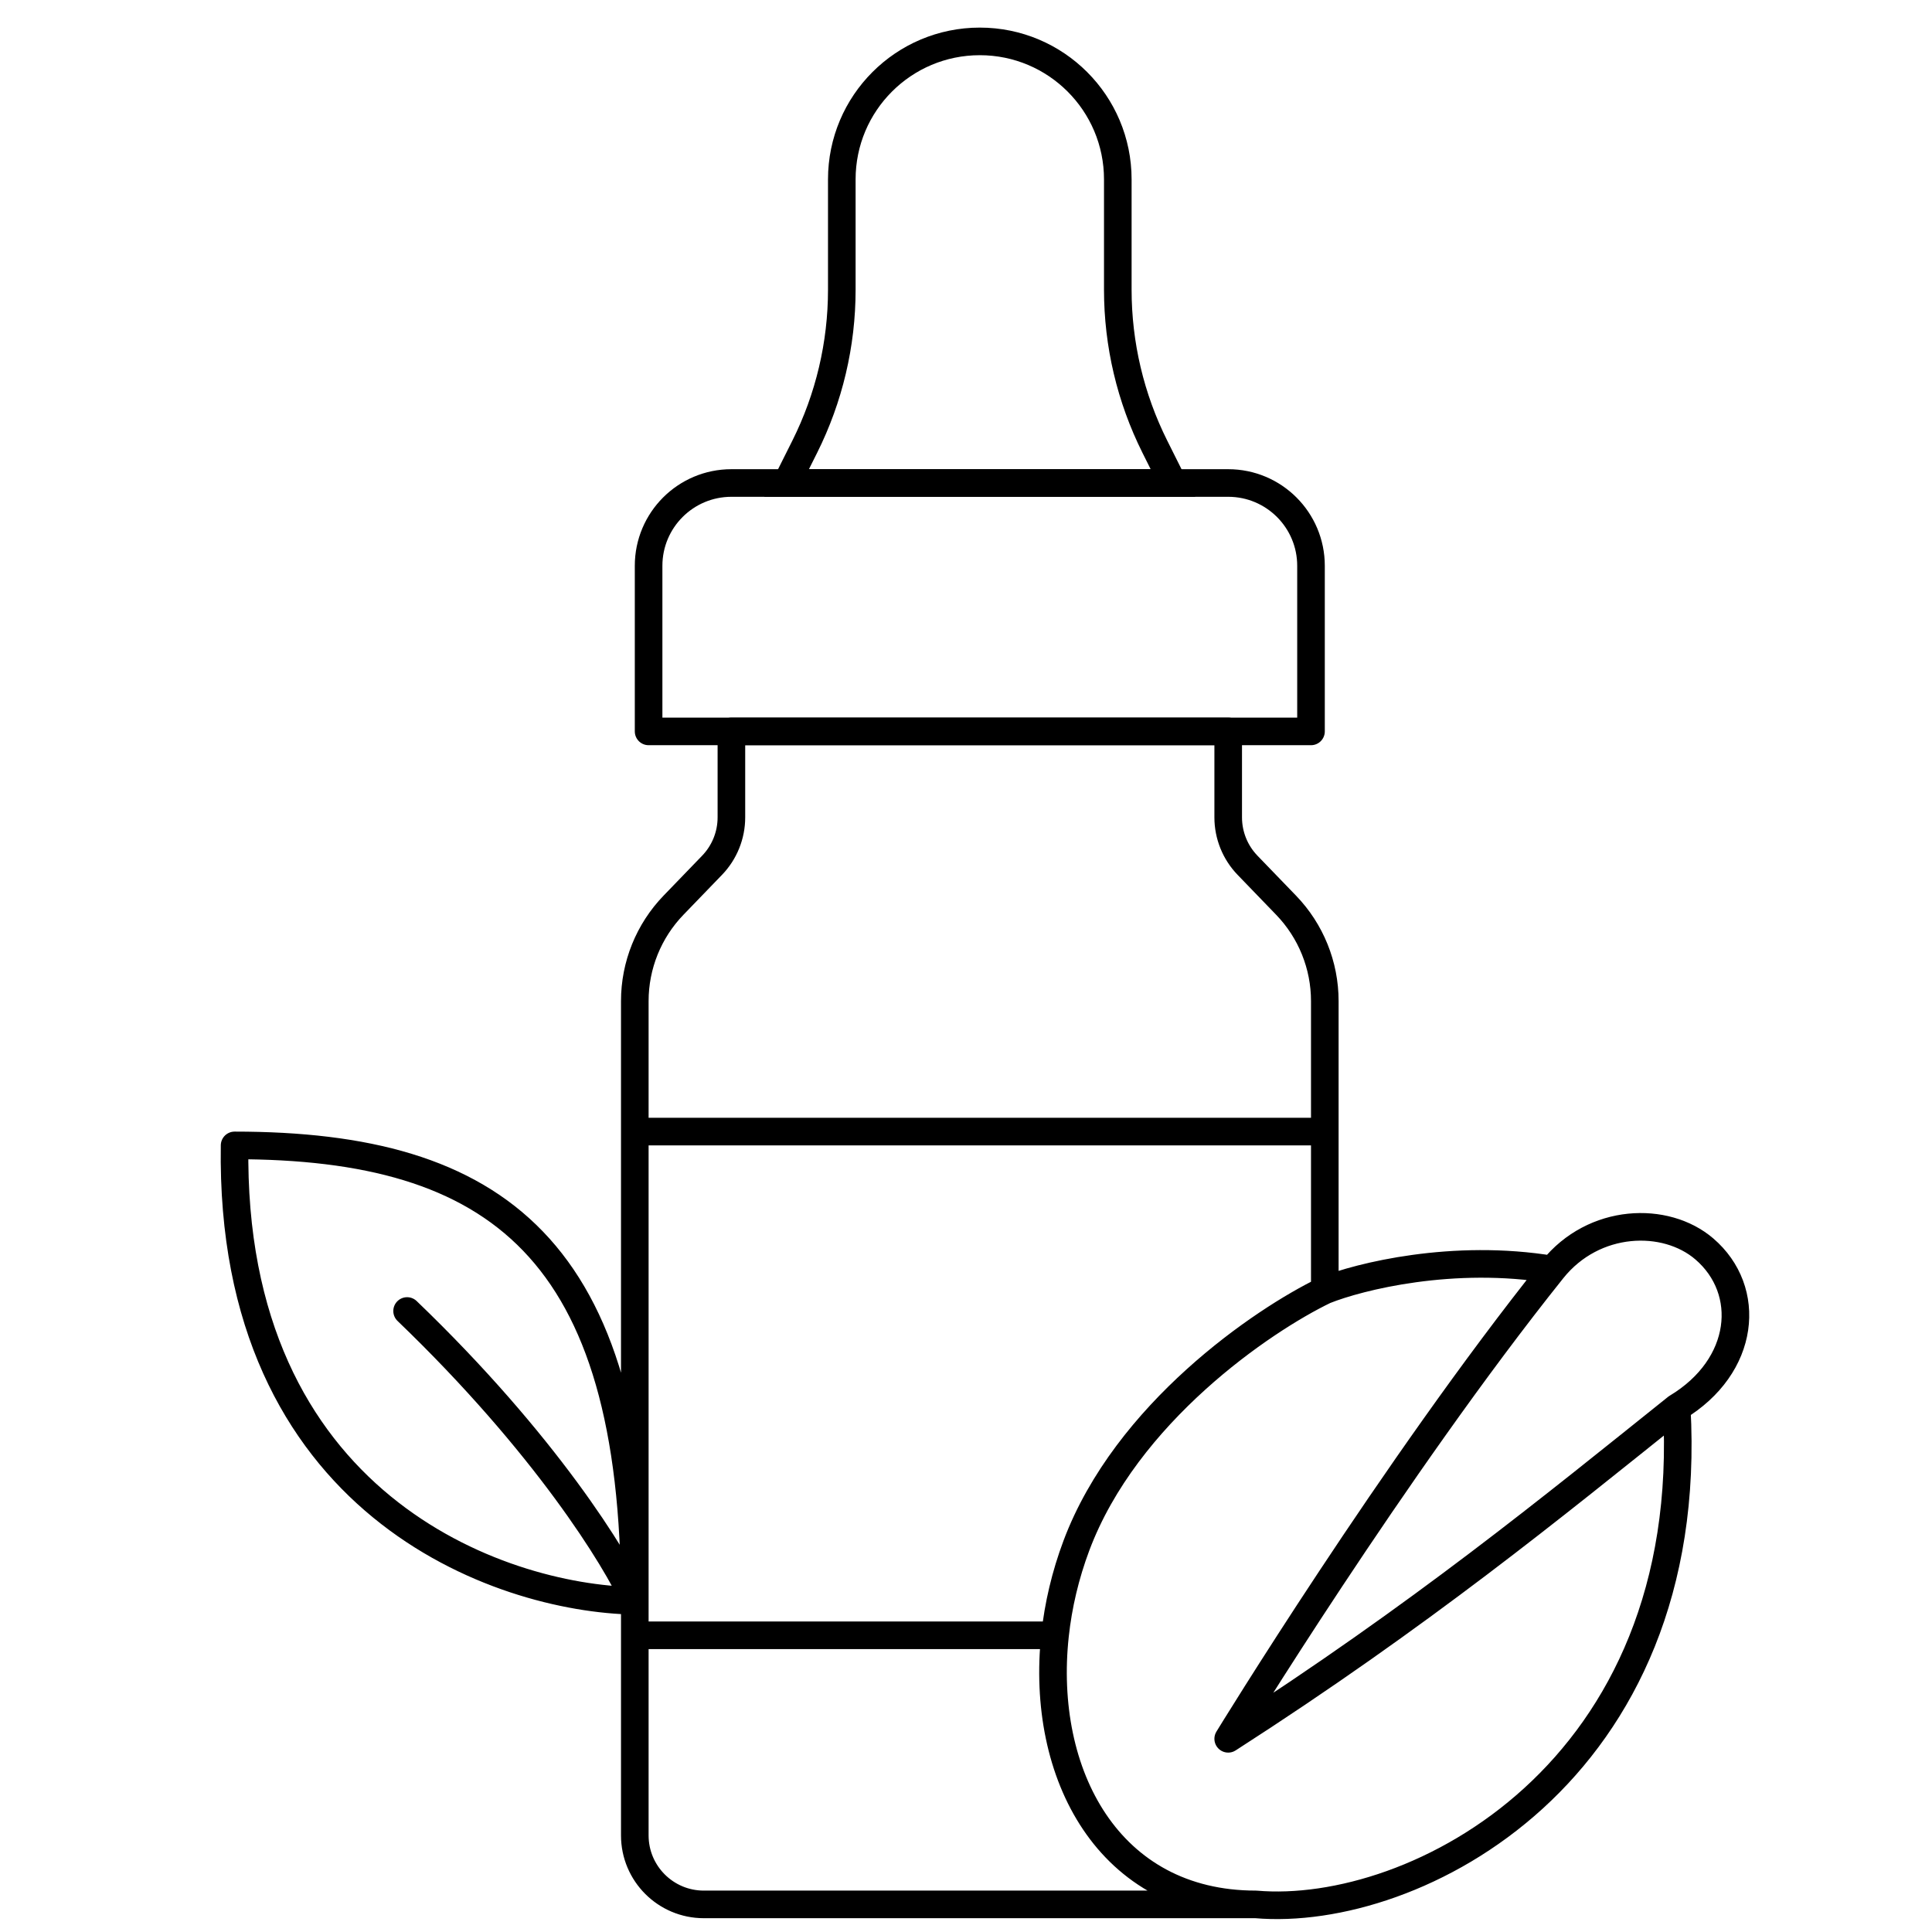 <svg width="140" height="140" viewBox="0 0 140 140" fill="none" xmlns="http://www.w3.org/2000/svg">
<path d="M91 138H51C48.239 138 46 135.761 46 133V118.5M91 138C102.5 139 123 128.5 121.5 102M91 138C80.311 138 75.369 128.535 76.451 118.5M46 82V72.54C46 69.948 47.006 67.458 48.806 65.594L51.597 62.703C52.497 61.771 53 60.526 53 59.23V53H89V59.23C89 60.526 89.503 61.771 90.403 62.703L93.194 65.594C94.994 67.458 96 69.948 96 72.54V82M46 82H96M46 82V116M96 82V93.5M46 116C36.167 115.833 16.6 109 17 83C36 83 46 90.5 46 116ZM46 116C44.667 113 39.5 104.6 29.5 95M46 116V118.5M96 93.5C91.5 95.667 81.6 102.4 78 112C77.2 114.133 76.684 116.33 76.451 118.5M96 93.5C98.5 92.5 105.3 90.8 112.5 92M121.5 102C126.5 99 127 93.5 123.5 90.5C120.7 88.1 115.5 88.25 112.5 92M121.5 102C112.5 109.2 103 117 89 126C89 126 101 106.375 112.5 92M46 118.5H76.451" stroke="black" stroke-width="2" stroke-linecap="round" stroke-linejoin="round"/>
<path d="M47 41C47 37.686 49.686 35 53 35H89C92.314 35 95 37.686 95 41V53H47V41Z" stroke="black" stroke-width="2" stroke-linejoin="round"/>
<path d="M61 13C61 7.477 65.477 3 71 3V3C76.523 3 81 7.477 81 13V21V21C81 24.946 81.919 28.837 83.683 32.367L85 35H57L58.317 32.367C60.081 28.837 61 24.946 61 21V21V13Z" stroke="black" stroke-width="2"/>
</svg>
